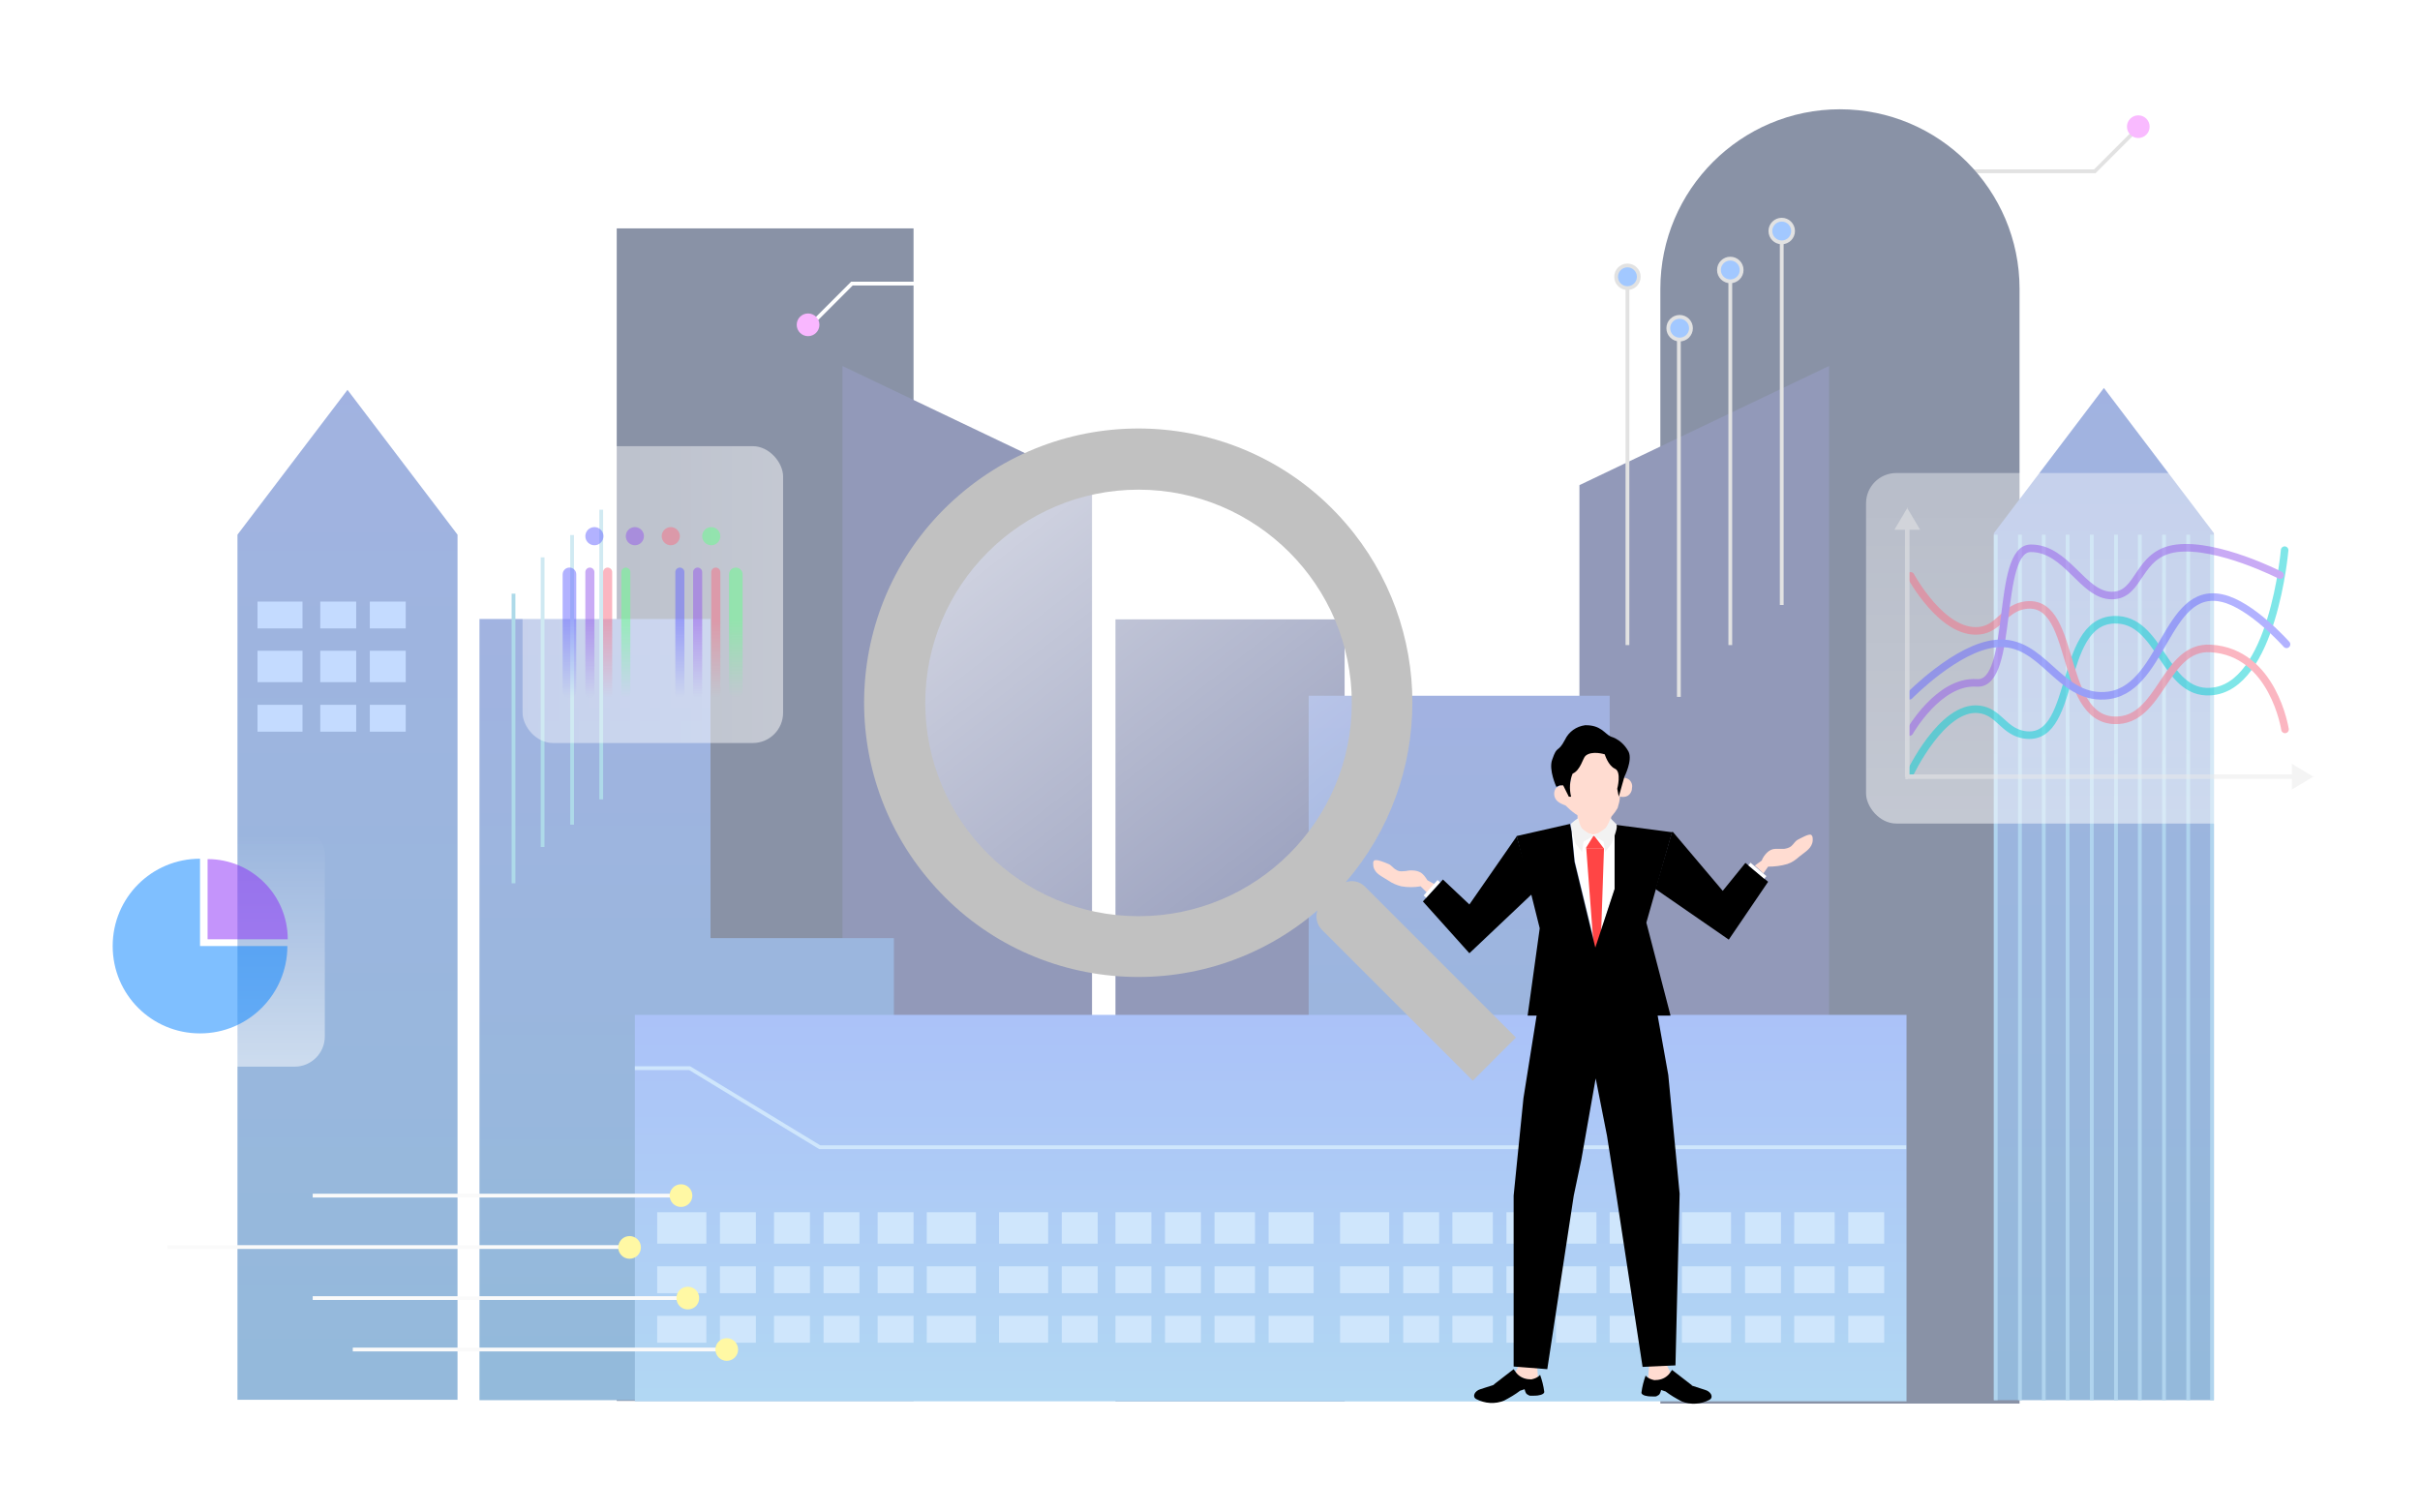 <?xml version="1.0" encoding="UTF-8"?>
<svg id="Layer_1" xmlns="http://www.w3.org/2000/svg" xmlns:xlink="http://www.w3.org/1999/xlink" version="1.1" viewBox="0 0 640 400">
  <!-- Generator: Adobe Illustrator 29.2.0, SVG Export Plug-In . SVG Version: 2.1.0 Build 108)  -->
  <defs>
    <style>
      .st0, .st1, .st2, .st3, .st4, .st5, .st6, .st7, .st8, .st9, .st10 {
        fill: none;
      }

      .st11 {
        fill: #4692ff;
      }

      .st11, .st1 {
        stroke: #c6c6c6;
      }

      .st12 {
        fill: #f76e83;
      }

      .st13 {
        fill: #253473;
      }

      .st14 {
        fill: url(#linear-gradient2);
      }

      .st15 {
        fill: url(#linear-gradient1);
      }

      .st16 {
        fill: url(#linear-gradient9);
      }

      .st17 {
        fill: url(#linear-gradient3);
      }

      .st18 {
        fill: url(#linear-gradient6);
      }

      .st19 {
        fill: url(#linear-gradient8);
      }

      .st20 {
        fill: url(#linear-gradient7);
      }

      .st21 {
        fill: url(#linear-gradient4);
      }

      .st22 {
        fill: #eaeaea;
      }

      .st23 {
        fill: #f46fff;
      }

      .st24 {
        fill: url(#linear-gradient13);
      }

      .st25 {
        fill: url(#linear-gradient12);
      }

      .st26 {
        fill: url(#linear-gradient15);
      }

      .st27 {
        fill: url(#linear-gradient16);
      }

      .st28 {
        fill: url(#linear-gradient11);
      }

      .st29 {
        fill: url(#linear-gradient10);
      }

      .st30 {
        fill: url(#linear-gradient14);
      }

      .st2 {
        stroke: #66f;
      }

      .st2, .st6, .st8, .st9 {
        stroke-linecap: round;
        stroke-width: 2px;
      }

      .st31 {
        fill: #ff4545;
      }

      .st32 {
        fill: #007fff;
      }

      .st3 {
        stroke: #f5f5f5;
      }

      .st33 {
        fill: url(#linear-gradient);
      }

      .st34 {
        fill: #f476ff;
      }

      .st35 {
        fill: #66ff8b;
      }

      .st36 {
        fill: #66f;
      }

      .st4 {
        stroke: #9fcefa;
      }

      .st37 {
        fill: #8929f7;
      }

      .st5 {
        stroke: #62aadd;
      }

      .st6 {
        stroke: #9457eb;
      }

      .st38, .st39 {
        fill: #fff;
      }

      .st38, .st10 {
        stroke: #fff;
      }

      .st40, .st41 {
        fill-rule: evenodd;
      }

      .st42 {
        fill: #89b7ff;
      }

      .st7 {
        stroke: #5eb5d3;
      }

      .st43 {
        filter: url(#X_Shadow_311);
      }

      .st44 {
        fill: #9fcefa;
      }

      .st45 {
        opacity: .5;
      }

      .st46 {
        fill: #f2f2f2;
      }

      .st8 {
        stroke: #f76e83;
        stroke-linejoin: round;
      }

      .st47 {
        fill: #ffdcd1;
      }

      .st48 {
        filter: url(#X_Shadow_31);
      }

      .st49 {
        fill: url(#linear-gradient5);
        isolation: isolate;
        opacity: .7;
      }

      .st50 {
        fill: #14264e;
      }

      .st9 {
        stroke: #00ced1;
      }

      .st51 {
        fill: #9457eb;
      }

      .st52 {
        fill: #fff14a;
      }

      .st41 {
        fill: #c1c1c1;
      }
    </style>
    <linearGradient id="linear-gradient" x1="645.2" y1="-1.5" x2="645.2" y2="-.2" gradientTransform="translate(-31524.6 433.8) scale(49 224.8)" gradientUnits="userSpaceOnUse">
      <stop offset="0" stop-color="#4566c3"/>
      <stop offset="1" stop-color="#2775b7"/>
    </linearGradient>
    <linearGradient id="linear-gradient1" x1="646.7" y1="-1.5" x2="646.7" y2="-.2" gradientTransform="translate(-31133.8 435.7) scale(49 225.2)" gradientUnits="userSpaceOnUse">
      <stop offset="0" stop-color="#4566c3"/>
      <stop offset="1" stop-color="#2775b7"/>
    </linearGradient>
    <linearGradient id="linear-gradient2" x1="649.7" y1="-2" x2="649.7" y2="-.8" gradientTransform="translate(-43144.9 503.3) scale(67 157)" gradientUnits="userSpaceOnUse">
      <stop offset="0" stop-color="#4566c3"/>
      <stop offset="1" stop-color="#2775b7"/>
    </linearGradient>
    <linearGradient id="linear-gradient3" x1="651.8" y1="-1.9" x2="651.8" y2="-.7" gradientTransform="translate(-59913.1 485.8) scale(92.2 173.8)" gradientUnits="userSpaceOnUse">
      <stop offset="0" stop-color="#4566c3"/>
      <stop offset="1" stop-color="#2775b7"/>
    </linearGradient>
    <linearGradient id="linear-gradient4" x1="656.4" y1="-3.8" x2="656.4" y2="-2.3" gradientTransform="translate(-185422.6 575.7) scale(283 86)" gradientUnits="userSpaceOnUse">
      <stop offset="0" stop-color="#547df4"/>
      <stop offset="1" stop-color="#65b3e6"/>
    </linearGradient>
    <linearGradient id="linear-gradient5" x1="652.7" y1="-2.7" x2="653.4" y2="-1.8" gradientTransform="translate(-73032.6 441.7) scale(112.3)" gradientUnits="userSpaceOnUse">
      <stop offset="0" stop-color="#fff" stop-opacity=".8"/>
      <stop offset="1" stop-color="#fff" stop-opacity=".1"/>
    </linearGradient>
    <filter id="X_Shadow_31" x="-200%" y="-200%" width="400%" height="400%">
      <feDropShadow dx="3" dy="4" flood-color="black" flood-opacity="0.3" stdDeviation="4"/>
    </filter>
    <linearGradient id="linear-gradient6" x1="646.8" y1="-5.8" x2="646.8" y2="-4.7" gradientTransform="translate(-35522.9 533.9) scale(55 54)" gradientUnits="userSpaceOnUse">
      <stop offset="0" stop-color="#fff" stop-opacity="0"/>
      <stop offset="1" stop-color="#fff" stop-opacity=".5"/>
    </linearGradient>
    <filter id="X_Shadow_311" data-name="X_Shadow_31" x="-200%" y="-200%" width="400%" height="400%">
      <feDropShadow dx="3" dy="4" flood-color="black" flood-opacity="0.3" stdDeviation="4"/>
    </filter>
    <linearGradient id="linear-gradient7" x1="653.2" y1="-4.2" x2="653.2" y2="-3" gradientTransform="translate(-68682.9 455.4) scale(106 78)" gradientUnits="userSpaceOnUse">
      <stop offset="0" stop-color="#fff" stop-opacity=".4"/>
      <stop offset="1" stop-color="#fff" stop-opacity=".5"/>
    </linearGradient>
    <linearGradient id="linear-gradient8" x1="138.2" y1="242.7" x2="207.1" y2="242.7" gradientTransform="translate(0 400) scale(1 -1)" gradientUnits="userSpaceOnUse">
      <stop offset="0" stop-color="#fff" stop-opacity=".4"/>
      <stop offset="1" stop-color="#fff" stop-opacity=".5"/>
    </linearGradient>
    <linearGradient id="linear-gradient9" x1="449.9" y1="-10.8" x2="449.9" y2="-10.1" gradientTransform="translate(-1199 477.4) scale(3 29)" gradientUnits="userSpaceOnUse">
      <stop offset="0" stop-color="#66f"/>
      <stop offset="1" stop-color="#66f" stop-opacity="0"/>
    </linearGradient>
    <linearGradient id="linear-gradient10" x1="348.2" y1="-10.8" x2="348.2" y2="-10.1" gradientTransform="translate(-511.9 477.4) scale(2 29)" gradientUnits="userSpaceOnUse">
      <stop offset="0" stop-color="#9457eb"/>
      <stop offset="1" stop-color="#9457eb" stop-opacity="0"/>
    </linearGradient>
    <linearGradient id="linear-gradient11" x1="346.3" y1="-10.8" x2="346.3" y2="-10.1" gradientTransform="translate(-531.9 477.4) scale(2 29)" gradientUnits="userSpaceOnUse">
      <stop offset="0" stop-color="#f76e83"/>
      <stop offset="1" stop-color="#f76e83" stop-opacity="0"/>
    </linearGradient>
    <linearGradient id="linear-gradient12" x1="452.2" y1="-10.8" x2="452.2" y2="-10.1" gradientTransform="translate(-1162 477.4) scale(3 29)" gradientUnits="userSpaceOnUse">
      <stop offset="0" stop-color="#66ff8b"/>
      <stop offset="1" stop-color="#66ff8b" stop-opacity="0"/>
    </linearGradient>
    <linearGradient id="linear-gradient13" x1="346" y1="-10.8" x2="346" y2="-10.1" gradientTransform="translate(-535.9 477.4) scale(2 29)" gradientUnits="userSpaceOnUse">
      <stop offset="0" stop-color="#9457eb"/>
      <stop offset="1" stop-color="#9457eb" stop-opacity="0"/>
    </linearGradient>
    <linearGradient id="linear-gradient14" x1="348.6" y1="-10.8" x2="348.6" y2="-10.1" gradientTransform="translate(-507.9 477.4) scale(2 29)" gradientUnits="userSpaceOnUse">
      <stop offset="0" stop-color="#f76e83"/>
      <stop offset="1" stop-color="#f76e83" stop-opacity="0"/>
    </linearGradient>
    <linearGradient id="linear-gradient15" x1="346.7" y1="-10.8" x2="346.7" y2="-10.1" gradientTransform="translate(-527.9 477.4) scale(2 29)" gradientUnits="userSpaceOnUse">
      <stop offset="0" stop-color="#66ff8b"/>
      <stop offset="1" stop-color="#66ff8b" stop-opacity="0"/>
    </linearGradient>
    <linearGradient id="linear-gradient16" x1="347.9" y1="-10.8" x2="347.9" y2="-10.1" gradientTransform="translate(-515.9 477.4) scale(2 29)" gradientUnits="userSpaceOnUse">
      <stop offset="0" stop-color="#66f"/>
      <stop offset="1" stop-color="#66f" stop-opacity="0"/>
    </linearGradient>
  </defs>
  <g id="_暂无数据-大图">
    <g id="_空状态" class="st45">
      <g id="_横点线">
        <path id="_路径_3314" class="st1" d="M565.6,33.7l-11.6,11.6h-97.4"/>
        <circle id="_椭圆_1030" class="st34" cx="565.5" cy="33.5" r="3"/>
      </g>
      <g id="_最后排的楼">
        <path id="_路径_3307" class="st50" d="M534.1,76.4c0-26.2-21.3-47.5-47.5-47.5s-47.5,21.3-47.5,47.5v294.8h95V76.4Z"/>
        <rect id="_矩形_15494" class="st50" x="163.1" y="60.4" width="78.5" height="310.1"/>
      </g>
      <g id="_最后第二排的楼">
        <path id="_路径_3308" class="st13" d="M222.8,96.8l66,31.5v242h-66V96.8h0Z"/>
        <path id="_路径_3309" class="st13" d="M483.7,96.8l-66,31.5v242h66V96.8Z"/>
        <rect id="_矩形_15495" class="st13" x="295" y="163.8" width="60.6" height="206.8"/>
      </g>
      <g id="_第二层楼">
        <path id="_路径_3310" class="st33" d="M62.8,141.4l29.1-38.3,29.1,38.3v228.8h-58.2v-228.8Z"/>
        <path id="_路径_3311" class="st15" d="M527.3,141l29.1-38.4,29.1,38.4v229.3h-58.2v-229.3Z"/>
        <rect id="_矩形_15499" class="st14" x="346.1" y="184" width="79.6" height="186.5"/>
        <path id="_路径_3312" class="st17" d="M187.9,163.7h-61.1v206.6h109.6v-122.2h-48.5v-84.4h0Z"/>
        <g id="_窗户">
          <rect id="_矩形_15500" class="st42" x="68.1" y="159.1" width="11.9" height="7.1"/>
          <rect id="_矩形_15503" class="st42" x="84.7" y="159.1" width="9.5" height="7.1"/>
          <rect id="_矩形_15505" class="st42" x="84.7" y="172.1" width="9.5" height="8.3"/>
          <rect id="_矩形_15507" class="st42" x="84.7" y="186.4" width="9.5" height="7.1"/>
          <rect id="_矩形_15504" class="st42" x="97.8" y="159.1" width="9.5" height="7.1"/>
          <rect id="_矩形_15506" class="st42" x="97.8" y="172.1" width="9.5" height="8.3"/>
          <rect id="_矩形_15508" class="st42" x="97.8" y="186.4" width="9.5" height="7.1"/>
          <rect id="_矩形_15501" class="st42" x="68.1" y="186.4" width="11.9" height="7.1"/>
          <rect id="_矩形_15502" class="st42" x="68.1" y="172.1" width="11.9" height="8.3"/>
        </g>
      </g>
      <g id="_横点线-2">
        <line id="_直线_1" class="st10" x1="286.8" y1="107" x2="383.8" y2="107"/>
        <circle id="_椭圆_1025" class="st38" cx="286.2" cy="107" r="3"/>
      </g>
      <g id="_竖点线">
        <line id="_直线_2" class="st1" x1="430.4" y1="73.7" x2="430.4" y2="170.6"/>
        <circle id="_椭圆_1026" class="st11" cx="430.4" cy="73.2" r="3"/>
        <line id="_直线_3" class="st1" x1="444" y1="87.3" x2="444" y2="184.3"/>
        <circle id="_椭圆_1027" class="st11" cx="444.2" cy="86.8" r="3"/>
        <line id="_直线_4" class="st1" x1="457.6" y1="73.7" x2="457.6" y2="170.6"/>
        <circle id="_椭圆_1028" class="st11" cx="457.6" cy="71.4" r="3"/>
        <line id="_直线_5" class="st1" x1="471.2" y1="63" x2="471.2" y2="160"/>
        <circle id="_椭圆_1029" class="st11" cx="471.2" cy="61.1" r="3"/>
      </g>
      <g id="_横点线-3">
        <path id="_路径_3314-2" class="st10" d="M213.7,86.6l11.6-11.6h97.4"/>
        <circle id="_椭圆_1030-2" class="st23" cx="213.7" cy="85.9" r="3"/>
      </g>
      <g id="_排线">
        <line id="_直线_6" class="st7" x1="135.8" y1="157" x2="135.8" y2="233.6"/>
        <line id="_直线_7" class="st7" x1="143.5" y1="147.4" x2="143.5" y2="224"/>
        <line id="_直线_8" class="st7" x1="151.3" y1="141.5" x2="151.3" y2="218.1"/>
        <line id="_直线_9" class="st7" x1="159" y1="134.8" x2="159" y2="211.4"/>
      </g>
      <g id="_商场">
        <rect id="_矩形_15496" class="st21" x="167.9" y="268.4" width="336.3" height="102.2"/>
        <path id="_路径_3315" class="st4" d="M167.9,282.5h14.5l34.4,20.9h287.3"/>
        <g id="_窗户-2">
          <g id="_组_4851">
            <rect id="_矩形_15500-2" class="st44" x="173.8" y="320.6" width="13" height="8.3"/>
            <rect id="_矩形_15503-2" class="st44" x="190.4" y="320.6" width="9.5" height="8.3"/>
            <rect id="_矩形_15505-2" class="st44" x="190.4" y="334.9" width="9.5" height="7.1"/>
            <rect id="_矩形_15507-2" class="st44" x="190.4" y="348" width="9.5" height="7.1"/>
            <rect id="_矩形_15504-2" class="st44" x="204.7" y="320.6" width="9.5" height="8.3"/>
            <rect id="_矩形_15506-2" class="st44" x="204.7" y="334.9" width="9.5" height="7.1"/>
            <rect id="_矩形_15508-2" class="st44" x="204.7" y="348" width="9.5" height="7.1"/>
            <rect id="_矩形_15501-2" class="st44" x="173.8" y="348" width="13" height="7.1"/>
            <rect id="_矩形_15502-2" class="st44" x="173.8" y="334.9" width="13" height="7.1"/>
          </g>
          <g id="_组_4854">
            <rect id="_矩形_15500-3" class="st44" x="264.2" y="320.6" width="13" height="8.3"/>
            <rect id="_矩形_15503-3" class="st44" x="280.8" y="320.6" width="9.5" height="8.3"/>
            <rect id="_矩形_15505-3" class="st44" x="280.8" y="334.9" width="9.5" height="7.1"/>
            <rect id="_矩形_15507-3" class="st44" x="280.8" y="348" width="9.5" height="7.1"/>
            <rect id="_矩形_15504-3" class="st44" x="295" y="320.6" width="9.5" height="8.3"/>
            <rect id="_矩形_15506-3" class="st44" x="295" y="334.9" width="9.5" height="7.1"/>
            <rect id="_矩形_15508-3" class="st44" x="295" y="348" width="9.5" height="7.1"/>
            <rect id="_矩形_15501-3" class="st44" x="264.2" y="348" width="13" height="7.1"/>
            <rect id="_矩形_15502-3" class="st44" x="264.2" y="334.9" width="13" height="7.1"/>
          </g>
          <g id="_组_4856">
            <rect id="_矩形_15500-4" class="st44" x="354.4" y="320.6" width="13" height="8.3"/>
            <rect id="_矩形_15503-4" class="st44" x="371.1" y="320.6" width="9.5" height="8.3"/>
            <rect id="_矩形_15505-4" class="st44" x="371.1" y="334.9" width="9.5" height="7.1"/>
            <rect id="_矩形_15507-4" class="st44" x="371.1" y="348" width="9.5" height="7.1"/>
            <rect id="_矩形_15504-4" class="st44" x="384.1" y="320.6" width="10.7" height="8.3"/>
            <rect id="_矩形_15506-4" class="st44" x="384.1" y="334.9" width="10.7" height="7.1"/>
            <rect id="_矩形_15508-4" class="st44" x="384.1" y="348" width="10.7" height="7.1"/>
            <rect id="_矩形_15501-4" class="st44" x="354.4" y="348" width="13" height="7.1"/>
            <rect id="_矩形_15502-4" class="st44" x="354.4" y="334.9" width="13" height="7.1"/>
          </g>
          <g id="_组_4858">
            <rect id="_矩形_15500-5" class="st44" x="444.8" y="320.6" width="13" height="8.3"/>
            <rect id="_矩形_15503-5" class="st44" x="461.5" y="320.6" width="9.5" height="8.3"/>
            <rect id="_矩形_15505-5" class="st44" x="461.5" y="334.9" width="9.5" height="7.1"/>
            <rect id="_矩形_15507-5" class="st44" x="461.5" y="348" width="9.5" height="7.1"/>
            <rect id="_矩形_15504-5" class="st44" x="474.5" y="320.6" width="10.7" height="8.3"/>
            <rect id="_矩形_15506-5" class="st44" x="474.5" y="334.9" width="10.7" height="7.1"/>
            <rect id="_矩形_15508-5" class="st44" x="474.5" y="348" width="10.7" height="7.1"/>
            <rect id="_矩形_15501-5" class="st44" x="444.8" y="348" width="13" height="7.1"/>
            <rect id="_矩形_15502-5" class="st44" x="444.8" y="334.9" width="13" height="7.1"/>
          </g>
          <g id="_窗户-3">
            <rect id="_矩形_15500-6" class="st44" x="245.1" y="320.6" width="13" height="8.3"/>
            <rect id="_矩形_15503-6" class="st44" x="232.1" y="320.6" width="9.5" height="8.3"/>
            <rect id="_矩形_15505-6" class="st44" x="232.1" y="334.9" width="9.5" height="7.1"/>
            <rect id="_矩形_15507-6" class="st44" x="232.1" y="348" width="9.5" height="7.1"/>
            <rect id="_矩形_15504-6" class="st44" x="217.8" y="320.6" width="9.5" height="8.3"/>
            <rect id="_矩形_15506-6" class="st44" x="217.8" y="334.9" width="9.5" height="7.1"/>
            <rect id="_矩形_15508-6" class="st44" x="217.8" y="348" width="9.5" height="7.1"/>
            <rect id="_矩形_15501-6" class="st44" x="245.1" y="348" width="13" height="7.1"/>
            <rect id="_矩形_15502-6" class="st44" x="245.1" y="334.9" width="13" height="7.1"/>
          </g>
          <g id="_组_4853">
            <rect id="_矩形_15500-7" class="st44" x="335.5" y="320.6" width="11.9" height="8.3"/>
            <rect id="_矩形_15503-7" class="st44" x="321.2" y="320.6" width="10.7" height="8.3"/>
            <rect id="_矩形_15505-7" class="st44" x="321.2" y="334.9" width="10.7" height="7.1"/>
            <rect id="_矩形_15507-7" class="st44" x="321.2" y="348" width="10.7" height="7.1"/>
            <rect id="_矩形_15504-7" class="st44" x="308.1" y="320.6" width="9.5" height="8.3"/>
            <rect id="_矩形_15506-7" class="st44" x="308.1" y="334.9" width="9.5" height="7.1"/>
            <rect id="_矩形_15508-7" class="st44" x="308.1" y="348" width="9.5" height="7.1"/>
            <rect id="_矩形_15501-7" class="st44" x="335.5" y="348" width="11.9" height="7.1"/>
            <rect id="_矩形_15502-7" class="st44" x="335.5" y="334.9" width="11.9" height="7.1"/>
          </g>
          <g id="_组_4855">
            <rect id="_矩形_15500-8" class="st44" x="425.7" y="320.6" width="11.9" height="8.3"/>
            <rect id="_矩形_15503-8" class="st44" x="411.5" y="320.6" width="10.7" height="8.3"/>
            <rect id="_矩形_15505-8" class="st44" x="411.5" y="334.9" width="10.7" height="7.1"/>
            <rect id="_矩形_15507-8" class="st44" x="411.5" y="348" width="10.7" height="7.1"/>
            <rect id="_矩形_15504-8" class="st44" x="398.4" y="320.6" width="9.5" height="8.3"/>
            <rect id="_矩形_15506-8" class="st44" x="398.4" y="334.9" width="9.5" height="7.1"/>
            <rect id="_矩形_15508-8" class="st44" x="398.4" y="348" width="9.5" height="7.1"/>
            <rect id="_矩形_15501-8" class="st44" x="425.7" y="348" width="11.9" height="7.1"/>
            <rect id="_矩形_15502-8" class="st44" x="425.7" y="334.9" width="11.9" height="7.1"/>
          </g>
          <g id="_组_4857">
            <rect id="_矩形_15504-9" class="st44" x="488.8" y="320.6" width="9.5" height="8.3"/>
            <rect id="_矩形_15506-9" class="st44" x="488.8" y="334.9" width="9.5" height="7.1"/>
            <rect id="_矩形_15508-9" class="st44" x="488.8" y="348" width="9.5" height="7.1"/>
          </g>
        </g>
      </g>
      <g id="_建筑排线">
        <line id="_直线_10" class="st5" x1="585" y1="141.4" x2="585" y2="370.3"/>
        <line id="_直线_11" class="st5" x1="578.7" y1="141.4" x2="578.7" y2="370.3"/>
        <line id="_直线_12" class="st5" x1="572.3" y1="141.4" x2="572.3" y2="370.3"/>
        <line id="_直线_13" class="st5" x1="565.9" y1="141.4" x2="565.9" y2="370.3"/>
        <line id="_直线_14" class="st5" x1="559.6" y1="141.4" x2="559.6" y2="370.3"/>
        <line id="_直线_15" class="st5" x1="553.2" y1="141.4" x2="553.2" y2="370.3"/>
        <line id="_直线_16" class="st5" x1="546.8" y1="141.4" x2="546.8" y2="370.3"/>
        <line id="_直线_17" class="st5" x1="540.5" y1="141.4" x2="540.5" y2="370.3"/>
        <line id="_直线_18" class="st5" x1="534.2" y1="141.4" x2="534.2" y2="370.3"/>
        <line id="_直线_19" class="st5" x1="527.8" y1="141.4" x2="527.8" y2="370.3"/>
      </g>
      <g id="_竖点线-2">
        <line id="_直线_2-2" class="st3" x1="179.7" y1="316.2" x2="82.7" y2="316.2"/>
        <circle id="_椭圆_1026-2" class="st52" cx="180.1" cy="316.2" r="3"/>
        <line id="_直线_3-2" class="st3" x1="166.1" y1="329.8" x2="44.3" y2="329.8"/>
        <circle id="_椭圆_1027-2" class="st52" cx="166.5" cy="329.9" r="3"/>
        <line id="_直线_4-2" class="st3" x1="179.7" y1="343.3" x2="82.7" y2="343.3"/>
        <path id="_路径_3480" class="st52" d="M181.9,346.3c-1.7,0-3-1.3-3-3s1.3-3,3-3,3,1.3,3,3-1.3,3-3,3Z"/>
        <line id="_直线_5-2" class="st3" x1="190.3" y1="356.9" x2="93.3" y2="356.9"/>
        <circle id="_椭圆_1029-2" class="st52" cx="192.2" cy="356.9" r="3"/>
      </g>
    </g>
    <g id="_放大镜">
      <circle id="_椭圆_1031" class="st49" cx="301.5" cy="186" r="66.7"/>
      <path id="_路径_3316" class="st41" d="M357.5,185.9c0,31.2-25.3,56.4-56.4,56.4s-56.4-25.3-56.4-56.4,25.3-56.4,56.4-56.4,56.4,25.3,56.4,56.4h0ZM348.5,240.7c-30.3,26.2-76.2,22.9-102.3-7.4-26.2-30.3-22.9-76.2,7.4-102.3,30.3-26.2,76.2-22.9,102.3,7.4,23.5,27.2,23.5,67.6,0,94.9,1.8-.6,3.7-.2,5.1,1.2l39.9,39.9-11.4,11.4-39.9-39.9c-1.3-1.3-1.8-3.3-1.2-5.1h0Z"/>
    </g>
    <g id="_男白领">
      <path id="_路径_3317" class="st47" d="M402.9,358.9h3.4l.6,7.2-6.4-2.6,2.3-4.7h0Z"/>
      <path id="_路径_3318" d="M395,366.2l5.3-4.1c.4.5.7,1.1,1.2,1.5,1,.9,2.2,1.2,3.5,1.2.9-.2,1.7-.5,2.3-1.2.5,1.4.9,2.9,1.1,4.5,0,.8-1.8,1-2.3,1-1.5,0-1.4.2-2.3-.4-.4-.3-.6-1.3-.6-1.3l-1.2.4c-1.3,1-2.7,1.8-4.2,2.6-2.4,1-5.1.8-7.4-.4-1.2-.7-.3-2.2,1.1-2.6l3.7-1.2h-.2Z"/>
      <path id="_路径_3319" class="st47" d="M439.7,359.1h-3.4l-.6,7.2,6.4-2.6-2.3-4.7h0Z"/>
      <path id="_路径_3320" d="M447.5,366.4l-5.3-4.1c-.4.5-.7,1.1-1.2,1.5-1,.9-2.2,1.2-3.5,1.2-.9-.2-1.7-.5-2.3-1.2-.5,1.4-.9,2.9-1.1,4.5,0,.8,1.8,1,2.3,1,1.5,0,1.4.2,2.3-.4.4-.3.6-1.3.6-1.3l1.2.4c1.3,1,2.7,1.8,4.2,2.6,2.4,1,5.1.8,7.4-.4,1.2-.7.3-2.2-1.1-2.6l-3.7-1.2h.2Z"/>
      <path id="_路径_3321" class="st47" d="M417.2,214.9h9s-.2,2-.2,3.2.2,3.2.2,3.2h-9.8c.4-1.2.6-2.3.8-3.5v-2.9h0Z"/>
      <path id="_路径_3322" class="st47" d="M411.3,208.6c.6-.5,1.3-.9,2.1-1.1h.4l1,1.7.7-3.4s-.4-3.1.2-4.4c.7-1.5,2.9-2.2,3.9-2.4.4,0,.7-.2,1.1-.2,1.4-.3,2.8,0,4.2.5,2.1,1.1,1.7,1.5,2.6,3,.5,1.1.8,2.2.9,3.4h1.1c.4,0,.9.2,1.2.4.7.5,1.1,1.4.9,2.3,0,.9-.5,1.7-1.2,2.1-.6.3-1.2.3-2,.2,0,1-.3,2-.6,3-.8,1.4-1.9,2.7-3.2,3.6h-3.6c-1.5-.4-2.9-1.1-4.3-2-1-.7-1.9-1.5-2.7-2.3,0,0-2-.6-2.6-1.7-.5-.8-.5-2,0-2.7v-.2Z"/>
      <path id="_路径_3323" d="M419.3,199.9c1.7-1.5,5.1-.4,5.1-.4,0,0,.9,3,2.7,3.8s.6,5.3.6,5.3l.4,2.1,1.5-5.3s2.2-4.3,1.1-6.6c-1-1.9-2.7-3.4-4.7-4-1.6-.7-2.6-3.1-6.8-3-2.3.3-4.3,1.7-5.3,3.8-2,3.8-2,1.2-3.4,5.3-1,2.7,1.1,7.2,1.1,7.2l.9-.4h.9l1.5,3h.6c-.5-2-.4-4.2.4-6.1,2.1-.9,2.7-4.1,3.4-4.7h0Z"/>
      <path id="_路径_3324" class="st39" d="M415.5,219.5l5.8,1.2,5.8-1.2v15.5l-5.1,15.5-5.5-22.7-.9-8.2h0Z"/>
      <path id="_路径_3325" class="st31" d="M421.3,250.8h2l.9-26.5h-4.7l2,26.5h0Z"/>
      <path id="_路径_3326" class="st31" d="M421.5,220.9l2.6,3.4h-4.7l2.1-3.4Z"/>
      <path id="_路径_3327" class="st40" d="M427,221.7v13.4l-5.1,15.5-5.5-22.7-.8-8.2-.4-1.8-14.1,3.2,6.1,24.4-3.2,23.1h37.8l-6.4-24.6,6.8-23.9-15.2-2v3.7-.2Z"/>
      <path id="_路径_3328" class="st46" d="M415.4,217.9c.6-.5,1.2-1.1,2-1.5.2.9.4,1.8.9,2.6.9.9,2,1.5,3.2,2l-2.7,1.6-.4,2.7-1.7-2.2s-1.5-4.5-1.2-5h0Z"/>
      <path id="_路径_3329" class="st46" d="M427.6,218.1l-1.7-1.7c-.3.9-.7,1.8-1.3,2.6-1,.8-2,1.4-3.2,2l2.7,1.6.4,2.7,1.7-2.2s1.8-4.3,1.3-4.8h0Z"/>
      <path id="_路径_3330" class="st47" d="M377.4,236.1l-1.7-1.7c-1.7.3-3.4.3-5.1,0-1.2-.3-2.4-.8-3.4-1.5-1.8-1.2-3.6-1.8-4-3.8,0-.6-.2-1.1.2-1.5.5-.5,2.9.5,3.8.9.8.3,1.2,1.1,2,1.5.5.4,1.2.5,2,.4.9,0,1.4-.3,2.3-.2.8,0,1.6.2,2.3.6.7.5,1.2,1.2,1.7,2l2,1.1-2,2.3h0Z"/>
      <path id="_路径_3331" d="M401.1,221.1l4.3,15.1-16.8,15.9-12.3-13.7,5.3-5.8,7,6.6,12.5-18Z"/>
      <rect id="_矩形_15497" class="st39" x="375.9" y="234.6" width="5.5" height=".9" transform="translate(-49.8 357.7) rotate(-47.8)"/>
      <path id="_路径_3332" class="st47" d="M466.2,231.2l1.4-2c1.7,0,3.4-.2,5.1-.7,1.2-.4,2.2-1.1,3.2-2,1.6-1.3,3.4-2.2,3.5-4.3,0-.6,0-1.1-.4-1.4-.6-.4-2.8.9-3.6,1.3-.7.4-1.1,1.2-1.7,1.7-.5.4-1.2.6-1.9.7-.9,0-1.4,0-2.3,0-.8,0-1.6.4-2.2,1-.6.6-1.1,1.3-1.4,2.1l-1.8,1.3,2.2,2h0Z"/>
      <path id="_路径_3333" d="M442.2,220l-4.4,15.1,19.4,13.4,10.4-15.3-6-5-6,7.4-13.2-15.6h0Z"/>
      <rect id="_矩形_15498" class="st39" x="464.3" y="227.6" width=".9" height="5.5" transform="translate(-10.8 437.4) rotate(-49.9)"/>
      <path id="_路径_3334" d="M423,265.3h-16.1l-4,25.1-2.6,25.8v45.2l8.9.7,7-45.9,2-9.5,3.8-21.5,3,15.2,2.6,16.6,6.8,44.5,8.7-.4,1.1-45.4-3-31.4-3.4-19h-14.7Z"/>
    </g>
    <g id="_统计图">
      <g class="st48">
        <rect id="_矩形_17256-3" class="st18" x="20.6" y="217.9" width="65.3" height="64.2" rx="8" ry="8"/>
      </g>
      <g id="Group_8" class="st45">
        <path id="_路径_3493-2" class="st32" d="M76,250.2c0,12.7-10.3,23.1-23.1,23.1s-23.1-10.3-23.1-23.1,10.3-23.1,23.1-23.1v23.1h23.1Z"/>
        <path id="_路径_3494-2" class="st37" d="M54.9,227.2h0c11.7,0,21.2,9.5,21.2,21.2h-21.2v-21.2Z"/>
      </g>
    </g>
    <g id="_统计图-2">
      <g class="st43">
        <rect id="_矩形_17256-4" class="st20" x="493.5" y="125.1" width="126" height="92.7" rx="8" ry="8"/>
      </g>
      <g id="Group_9" class="st45">
        <path id="_路径_3495" class="st0" d="M505,193h99.8"/>
        <line id="_直线_20" class="st0" x1="505" y1="181.1" x2="604.8" y2="181.1"/>
        <line id="_直线_21" class="st0" x1="505" y1="169.2" x2="604.8" y2="169.2"/>
        <line id="_直线_22" class="st0" x1="505" y1="157.3" x2="604.8" y2="157.3"/>
        <line id="_直线_23" class="st0" x1="505" y1="145.4" x2="604.8" y2="145.4"/>
        <path id="_路径_3496" class="st9" d="M505,204.8s8.6-18.4,18.4-17.2c5.1.6,6.3,5.4,11.3,6.6,14.8,3.3,9.2-29.8,24.4-30.3,12.4-.4,13.1,19.8,25.5,19,16.5-1,19.6-37.4,19.6-37.4"/>
        <path id="_路径_3497" class="st8" d="M505.3,152.3s8.4,15.6,18.2,14.5c5.1-.6,6.3-5.4,11.3-6.6,14.8-3.3,9.2,29.8,24.4,30.3,12.4.4,13.1-19.8,25.5-19,16.5,1,19.6,21.4,19.6,21.4"/>
        <path id="_路径_3498" class="st6" d="M505,193.6s7.7-13.7,17.8-13,4.8-35.6,14.3-35.6,13.7,12.5,21.4,12.5,6.5-11.2,17.2-12.5c10.9-1.3,27.3,7.1,27.3,7.1"/>
        <path id="_路径_3499" class="st2" d="M505,184s12.6-12.9,22.9-13.8c12.3-1.2,16.4,14.5,28.7,13.8,15.6-.8,15.9-29.3,31.1-25.8,7.7,1.7,17,12.2,17,12.2"/>
        <path id="_路径_3500" class="st22" d="M504.5,134.2l-3.5,5.9h6.8l-3.5-5.9h0ZM504.5,205.5h-.6v.6h.6v-.6ZM612,205.5l-5.9-3.5v6.8l5.9-3.5h0ZM503.8,139.5v66h1.2v-66h-1.2ZM504.5,206h102.2v-1.2h-102.2v1.2Z"/>
      </g>
    </g>
    <g id="_柱状图">
      <rect id="_矩形_17267" class="st19" x="138.2" y="118" width="68.9" height="78.5" rx="8" ry="8"/>
      <rect id="_矩形_17268" class="st0" x="138.2" y="118" width="68.9" height="20.2"/>
      <g id="_组_5058" class="st45">
        <path id="_矩形_17269" class="st16" d="M150.6,150.1h0c1,0,1.8.8,1.8,1.8v30.9c0,1-.8,1.8-1.8,1.8h0c-1,0-1.8-.8-1.8-1.8v-30.9c0-1,.8-1.8,1.8-1.8h0Z"/>
        <path id="_矩形_17270" class="st29" d="M184.5,150.1h0c.6,0,1.2.5,1.2,1.2v32.1c0,.6-.5,1.2-1.2,1.2h0c-.6,0-1.2-.5-1.2-1.2v-32.1c0-.6.5-1.2,1.2-1.2Z"/>
        <path id="_矩形_17271" class="st28" d="M160.7,150.1h0c.6,0,1.2.5,1.2,1.2v32.1c0,.6-.5,1.2-1.2,1.2h0c-.6,0-1.2-.5-1.2-1.2v-32.1c0-.6.5-1.2,1.2-1.2Z"/>
        <path id="_矩形_17272" class="st25" d="M194.6,150.1h0c1,0,1.8.8,1.8,1.8v30.9c0,1-.8,1.8-1.8,1.8h0c-1,0-1.8-.8-1.8-1.8v-30.9c0-1,.8-1.8,1.8-1.8h0Z"/>
        <path id="_矩形_17273" class="st24" d="M156,150.1h0c.6,0,1.2.5,1.2,1.2v32.1c0,.6-.5,1.2-1.2,1.2h0c-.6,0-1.2-.5-1.2-1.2v-32.1c0-.6.5-1.2,1.2-1.2Z"/>
        <path id="_矩形_17274" class="st30" d="M189.3,150.1h0c.6,0,1.2.5,1.2,1.2v32.1c0,.6-.5,1.2-1.2,1.2h0c-.6,0-1.2-.5-1.2-1.2v-32.1c0-.6.5-1.2,1.2-1.2Z"/>
        <path id="_矩形_17275" class="st26" d="M165.5,150.1h0c.6,0,1.2.5,1.2,1.2v32.1c0,.6-.5,1.2-1.2,1.2h0c-.6,0-1.2-.5-1.2-1.2v-32.1c0-.6.5-1.2,1.2-1.2Z"/>
        <path id="_矩形_17276" class="st27" d="M179.8,150.1h0c.6,0,1.2.5,1.2,1.2v32.1c0,.6-.5,1.2-1.2,1.2h0c-.6,0-1.2-.5-1.2-1.2v-32.1c0-.6.5-1.2,1.2-1.2Z"/>
        <rect id="_矩形_17277" class="st0" x="138.2" y="134.6" width="68.9" height="15.4"/>
        <circle id="_椭圆_1041" class="st51" cx="167.9" cy="141.8" r="2.4"/>
        <circle id="_椭圆_1042" class="st36" cx="157.2" cy="141.8" r="2.4"/>
        <circle id="_椭圆_1043" class="st12" cx="177.4" cy="141.8" r="2.4"/>
        <circle id="_椭圆_1044" class="st35" cx="188.1" cy="141.8" r="2.4"/>
      </g>
    </g>
  </g>
</svg>